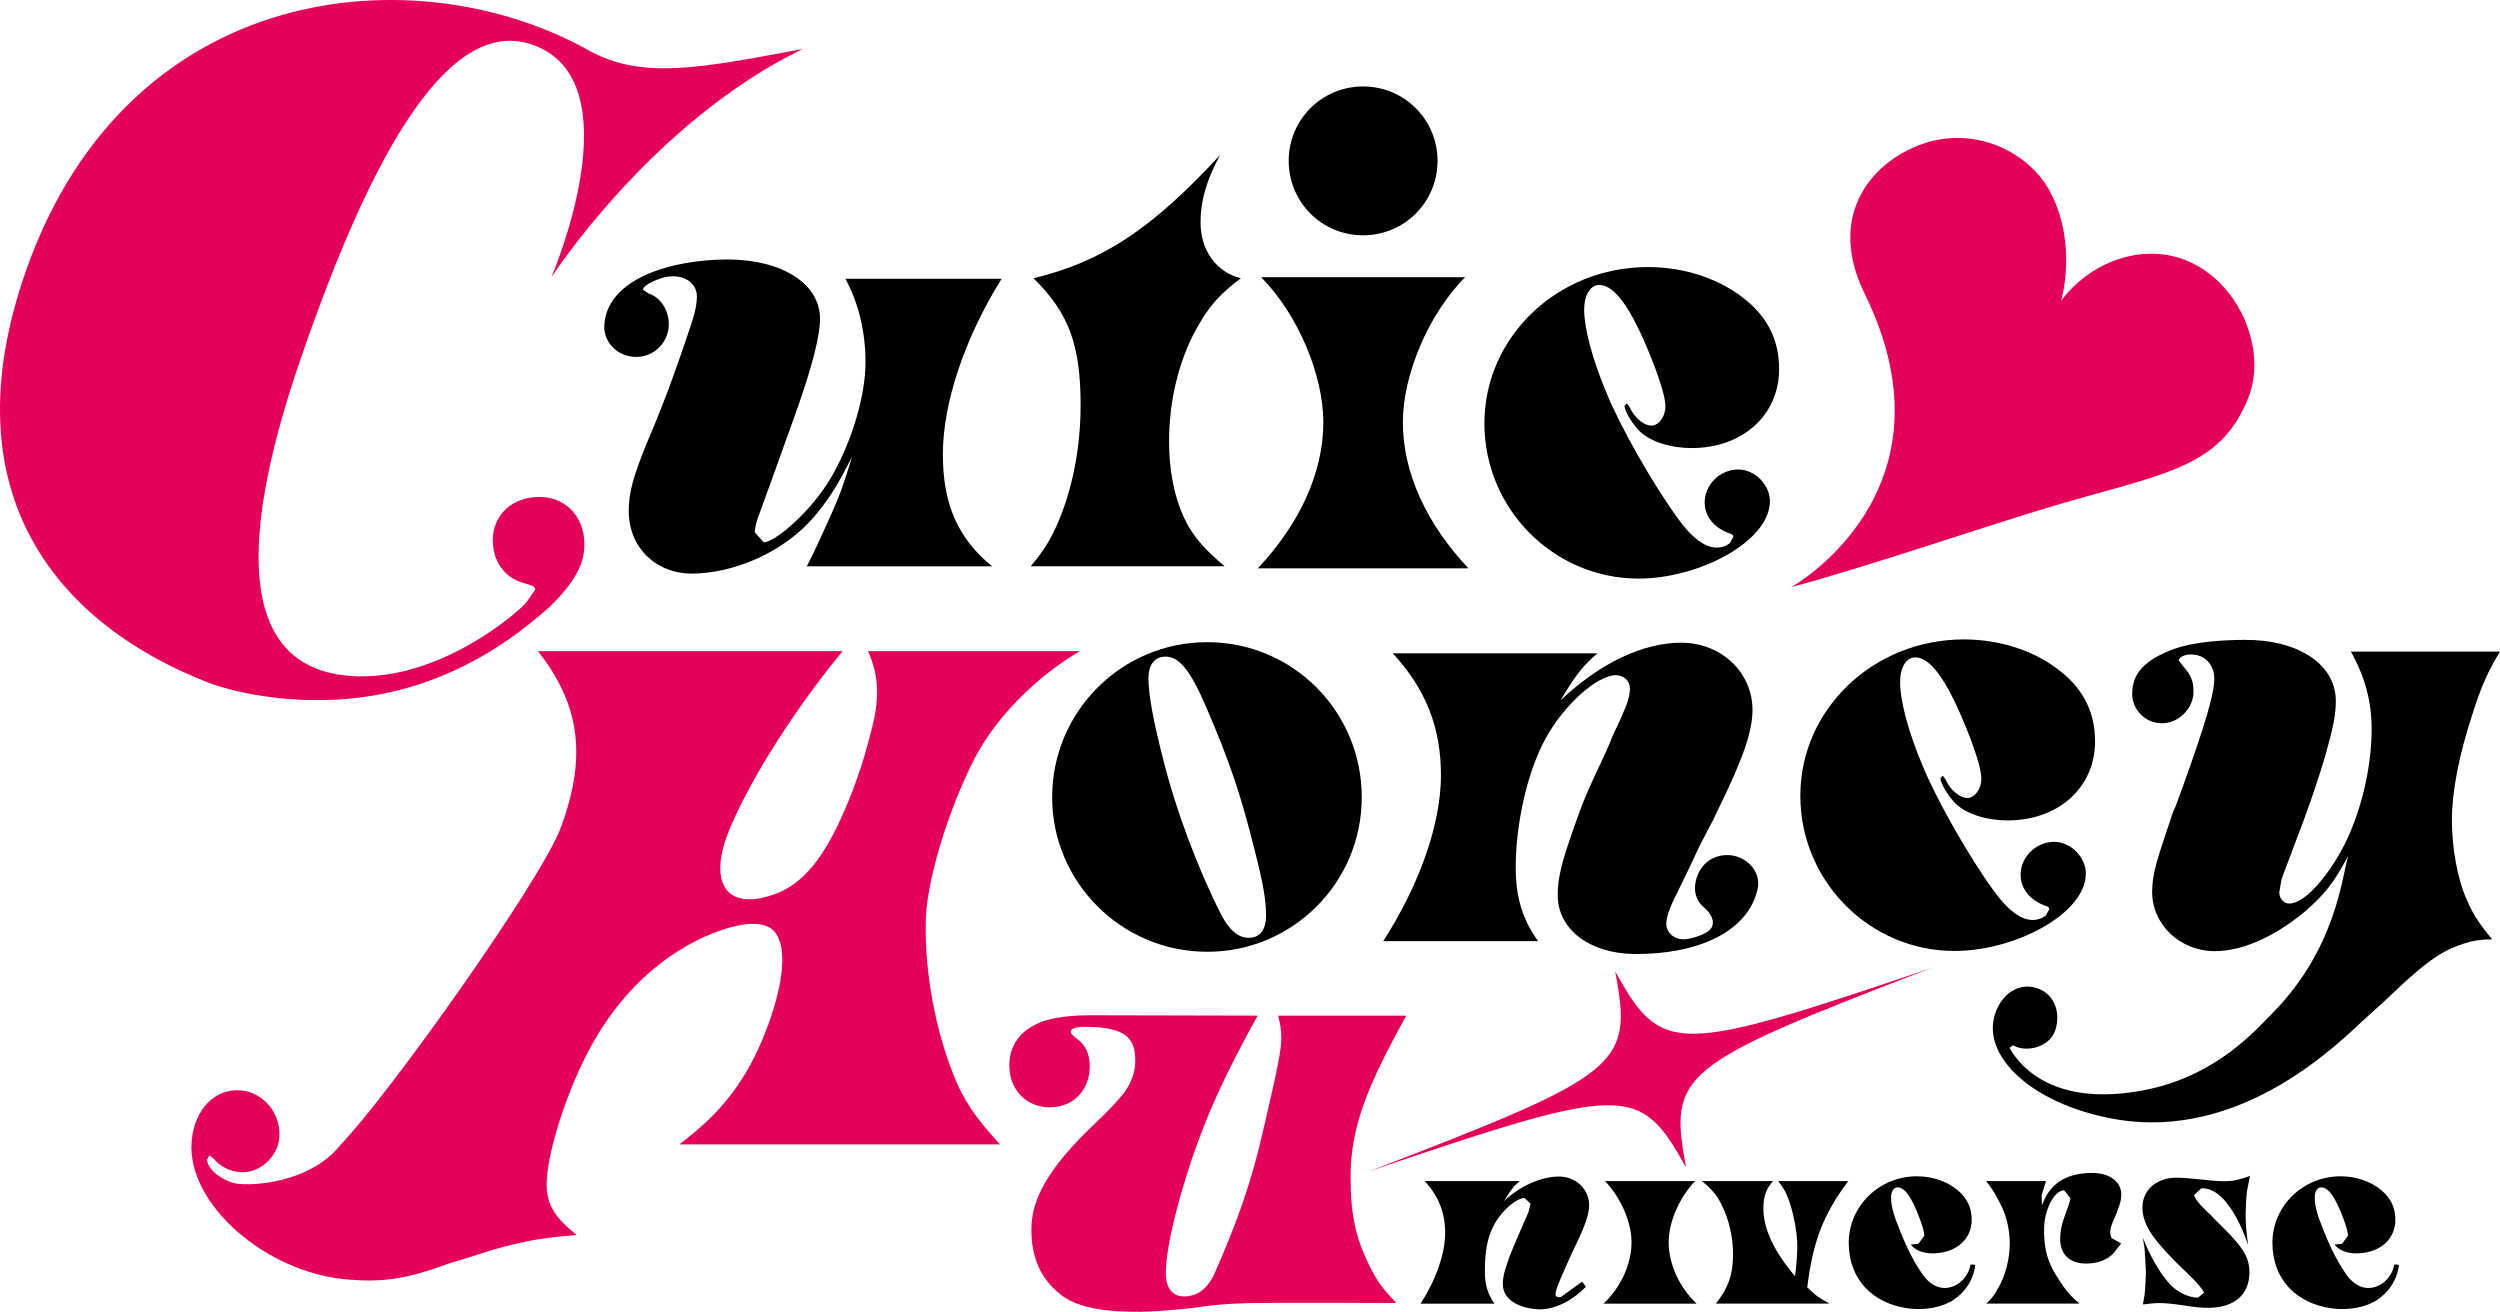 <?xml version="1.0" encoding="utf-8"?>
<!-- Generator: Adobe Illustrator 27.0.1, SVG Export Plug-In . SVG Version: 6.00 Build 0)  -->
<svg version="1.1" id="레이어_1" xmlns="http://www.w3.org/2000/svg" xmlns:xlink="http://www.w3.org/1999/xlink" x="0px"
	 y="0px" viewBox="0 0 720 377.793" enable-background="new 0 0 720 377.793" xml:space="preserve">
<path d="M392.569,67.767c-11.89,0-21.425-9.552-21.425-21.442c0-11.872,9.534-21.425,21.425-21.425
	c11.89,0,21.443,9.553,21.443,21.425C414.012,58.215,404.459,67.767,392.569,67.767"/>
<path d="M578.206,236.278c-6.14,0-11.612-1.78-14.839-4.674c-2.115-2.097-4.359-5.657-4.526-7.42l0.482-0.649
	c0.482,0,0.334-0.168,1.781,2.411c1.447,2.262,3.71,3.877,5.491,3.877c2.096,0,4.025-2.579,4.025-5.491
	c0-2.263-0.965-5.639-2.894-10.963c-6.14-16.138-11.297-24.039-16.156-24.039c-2.578,0-4.341,2.893-4.341,7.085
	c0,5.323,2.244,14.042,6.455,24.04c4.025,9.85,13.541,26.636,20.812,36.486c2.04,2.783,5.008,6.214,8.403,7.531
	c2.653,1.02,4.934,0.279,6.288-0.816l0.983-1.762c0.037-1.02-1.131-0.834-3.116-1.929c-3.302-1.818-5.12-4.73-5.12-8.013
	c0-5.12,4.378-9.498,9.664-9.498c4.749,0,9.126,4.378,9.126,9.126c0,11.5-20.256,22.297-37.859,22.297
	c-24.355,0-44.37-20.014-44.37-44.704c0-24.855,20.979-45.019,47.115-45.019c10.814,0,21.146,3.544,28.417,9.683
	c6.288,5.157,9.349,11.779,9.349,19.68C603.377,226.764,592.897,236.278,578.206,236.278"/>
<path d="M347.685,274.111c-24.67,0-44.666-19.995-44.666-44.499c0-24.689,19.996-44.666,44.666-44.666
	c24.671,0,44.5,19.977,44.5,44.666C392.185,254.282,372.207,274.111,347.685,274.111 M361.393,245.081
	c-4.025-16.286-7.42-26.117-13.875-41.123c-4.674-10.963-8.05-15.155-12.243-14.839c-2.912,0.166-4.526,2.597-4.526,6.14
	c0,4.675,1.299,12.094,4.526,24.503c3.376,13.393,9.664,30.328,16.286,43.388c2.411,4.674,4.99,6.937,8.05,6.937
	c3.228,0,5.008-2.263,5.008-6.456C364.621,259.271,363.805,254.43,361.393,245.081"/>
<path d="M495.052,232.662l-1.781,3.71l-1.614,3.061c-4.34,8.235-0.798,1.781-9.831,20.163
	c-1.113,2.411-1.929,4.675-1.929,6.436c0,2.431,2.059,4.489,4.971,4.489c2.245,0,6.177-1.447,7.401-2.56
	c2.263-2.096,0.389-5.064-1.521-6.622c-1.948-1.576-2.69-3.932-2.597-5.861c0.315-5.175,3.933-9.219,9.312-9.219
	c5.379,0,9.85,4.73,8.755,9.701c-2.801,12.762-17.919,18.957-35.503,18.79c-12.91-0.13-22.092-7.086-22.092-16.936
	c0-5.323,1.28-9.831,4.674-19.514c2.244-6.12,2.244-6.77,6.27-15.47l2.263-4.841c2.912-6.288,1.465-3.71,3.394-7.735l1.447-3.079
	l1.299-3.06c0.965-2.245,1.447-4.192,1.447-5.807c0-2.244-1.781-3.858-4.044-3.858c-5.305,0-14.821,8.385-20.144,18.067
	c-5.157,9.183-8.7,24.337-8.7,37.229c0,8.719,1.929,15.007,6.437,21.295h-44.592c10.499-16.286,16.62-33.853,16.62-47.727
	c0-13.856-4.359-24.837-13.875-35.151h58.95c-4.192,3.544-6.288,6.288-10.647,13.542c11.445-10.796,23.706-16.602,34.817-16.602
	c11.463,0,20.478,8.533,20.478,19.346C504.716,210.571,502.137,218.157,495.052,232.662"/>
<path d="M712.098,205.555c-3.858,11.613-5.955,22.575-5.955,30.477c0,8.218,1.614,17.252,4.341,23.224
	c1.614,3.71,3.227,6.436,7.253,11.279c-3.376,0-5.305,0.334-7.902,1.131c-5.806,1.929-9.868,4.025-20.998,14.673
	c-1.28,1.299-4.025,3.71-7.587,6.937c-7.568,6.938-35.559,35.467-72.157,29.03c-25.041-4.396-40.437-19.81-33.5-32.665
	c2.449-4.526,6.975-6.677,11.593-4.859c4.73,1.892,6.344,7.178,4.693,12.038c-1.67,4.859-8.44,6.418-12.131,4.211l-1.02,0.761
	c4.897,8.607,16.935,16.749,39.899,11.945c20.052-4.21,31.274-17.362,35.689-21.795c18.382-18.531,20.126-39.158,21.944-45.428
	c-4.025,7.587-6.622,10.963-12.576,16.12c-8.551,7.104-17.9,11.297-25.802,11.297c-9.998,0-18.067-7.587-18.067-17.102
	c0-5.305,1.614-9.832,5.342-20.961l0.631-1.929l0.816-1.781l0.631-1.762l1.948-5.325c5.639-15.804,8.532-25.078,8.532-29.585
	c0-4.044-2.69-7.011-6.733-7.011c-1.911,0-3.413,0.816-3.506,1.762l2.245,2.838c1.669,1.985,2.003,4.007,2.003,6.195
	c0,4.601-4.118,9.033-9.108,9.033c-4.804,0-8.551-3.969-8.551-8.458c0-5.954,3.654-9.812,11.927-12.892
	c5.769-2.114,13.986-2.653,20.608-2.671c14.802-0.093,26.117,6.77,26.117,17.567c0,4.191-0.816,7.901-3.079,15.97
	c-1.595,5.305-3.376,10.796-5.639,16.918c-0.631,1.947-1.28,3.394-2.894,7.753c-1.465,4.025-2.912,7.568-4.025,10.796l-0.649,3.709
	c0,1.781,1.28,3.228,2.894,3.228c3.877,0,9.849-6.122,14.839-15.007c5.472-9.831,8.867-23.539,8.867-35.15
	c0-7.902-1.781-14.839-5.973-22.408H720C716.457,193.461,714.509,197.969,712.098,205.555"/>
<path fill="#E5005A" d="M167.713,306.199c-6.381,13.356-10.981,29.661-10.202,36.766c0.686,6.436,5.157,9.775,8.514,12.724
	c-7.828,0.649-13.652,1.206-24.93,4.489c-2.486,0.761-4.99,1.669-8.477,2.69l-3.32,1.001l-1.836,0.668
	c-10.666,3.803-17.399,4.805-27.304,3.969c-23.873-1.985-46.447-21.999-44.963-39.787c0.761-9.238,6.715-15.303,14.135-14.691
	c6.529,0.556,11.686,6.64,11.111,13.633c-0.464,5.62-5.862,10.388-11.259,9.923c-3.153-0.259-5.769-1.613-7.809-4.043l-1.076-0.761
	l-0.649,1.168c-0.019,2.931,4.971,6.659,9.256,7.03c6.529,0.539,21.461-1.279,29.345-11.481
	c13.671-14.116,57.67-75.996,63.29-91.226c7.846-21.165,5.008-35.911-6.604-50.75h87.738c-9.608,11.593-24.225,31.979-32.294,50.639
	c-6.14,14.228-2.448,23.001,9.238,20.386c8.347-1.874,15.377-6.938,22.686-23.076c5.008-11.036,7.401-19.903,9.145-27.1
	c2.838-11.797-0.353-18.011-1.428-20.849h61.027c-8.885,5.1-23.298,16.527-31.014,32.183c-8.347,16.954-13.077,35.373-13.392,44.741
	c-0.52,15.934,3.098,32.962,7.902,44.964c2.801,7.197,6.288,12.39,13.485,20.182h-92.357c5.398-4.267,14.654-11.111,21.795-25.58
	c4.916-9.943,11.185-28.585,5.732-35.521c-3.283-4.174-11.834-2.245-18.679,0.611C197.67,271.958,179.844,280.731,167.713,306.199"
	/>
<path fill="#E5005A" d="M515.91,169.082c0,0,49.155-27.378,21.127-84.454c-11.426-23.224,2.782-38.972,17.863-43.572
	c15.081-4.6,30.124,3.376,35.8,14.653c7.698,15.248,2.875,30.959,2.875,30.959s6.195-9.311,18.215-12.539
	c25.895-6.938,43.071,21.665,35.781,40.289c-8.347,21.257-25.635,21.999-58.727,32.052
	C567.792,152.87,536.889,163.462,515.91,169.082"/>
<path fill="#E5005A" d="M556.349,278.747c-72.917,27.991-75.848,30.384-70.747,57.521c-13.411-24.132-17.214-24.096-91.169,1.02
	c72.917-28.008,75.848-30.402,70.747-57.52C478.591,303.882,482.393,303.844,556.349,278.747"/>
<path fill="#E5005A" d="M59.805,196.516C18.829,180.583-15.987,144.022,7.7,77.375C37.156-5.54,119.645-13.387,169.69,14.567
	c15.247,8.514,32.35,4.971,61.472-0.445c-43.535,21.09-72.361,65.719-72.361,65.719s24.448-56.575-5.509-66.981
	c-23.02-8.013-45.279,27.656-67.148,91.782c-18.308,53.681-16.973,89.778,17.603,90.149c23.372,0.241,44.5-17.511,47.857-21.313
	l2.523-3.655c-0.074-0.872-0.315-1.057-3.673-2.022c-4.582-1.336-7.512-5.101-8.291-9.46c-1.354-7.66,3.061-13.782,10.462-15.006
	c7.679-1.28,14.19,3.042,15.452,10.722c1.169,7.122-1.985,13.096-9.738,20.682c-5.88,5.082-23.335,20.997-51.14,25.634
	C87.758,203.621,68.857,200.022,59.805,196.516"/>
<path d="M456.729,370.596c-3.135,3.283-8.793,7.031-14.506,6.437c-5.472-0.575-9.404-3.024-9.404-7.216
	c0-2.262,0.519-3.932,1.966-8.05c0.965-2.615,5.398-12.613,5.398-12.613l0.612-2.486l-1.706-1.633c-2.282,0-6.418,3.395-8.681,7.513
	c-2.189,3.914-2.764,8.235-2.764,13.744c0,3.692,0.853,6.474,2.764,9.164h-21.276c4.452-6.938,7.067-14.432,7.067-20.33
	c0-5.917-1.855-10.591-5.899-14.987h27.397c-1.799,1.52-2.69,2.69-4.545,5.768c4.878-4.6,11.056-7.067,15.804-7.067
	c4.86,0,8.718,3.635,8.718,8.236c0,2.615-1.113,5.843-4.118,12.019c-0.297,0.482-4.341,9.516-5.045,11.464
	c-0.816,2.319-0.761,3.246,1.002,2.987l6.14-4.453L456.729,370.596z"/>
<path d="M461.828,375.451c5.027-4.804,8.05-11.408,8.05-17.733c0-5.768-3.098-12.835-7.642-17.565h25.95
	c-4.526,4.73-7.605,11.797-7.605,17.565c0,6.325,3.005,12.929,8.032,17.733H461.828z"/>
<path d="M520.483,370.75c3.227,3.099,3.469,2.987,6.418,4.694h-32.739c3.524-4.396,4.953-8.367,4.953-14.135
	c0-5.157-1.224-10.369-3.45-14.635c-1.298-2.542-2.801-4.321-5.527-6.529h20.515c-1.929,2.059-2.801,4.396-2.801,7.828
	c0,5.917,2.95,12.299,9.126,19.587c0.371-3.171,0.649-6.529,0.649-8.458c0-3.784-0.872-8.718-2.226-12.835
	c-0.872-2.616-1.651-4.062-3.302-6.122h20.2C525.157,349.716,522.17,357.303,520.483,370.75"/>
<path d="M562.69,374.31c-3.098,2.115-8.125,3.154-12.966,2.524c-10.406-1.354-17.288-8.385-17.288-18.902
	c0-10.572,8.755-19.161,19.662-19.161c4.508,0,8.811,1.52,11.834,4.118c2.634,2.208,3.914,5.027,3.914,8.385
	c0,5.638-4.378,9.366-10.499,9.682c-5.305,0.279-7.03-2.522-7.03-2.522l2.189-0.223l1.688-2.337c0-0.965-0.408-2.411-1.224-4.675
	c-2.56-6.863-4.508-9.237-6.511-9.237c-1.095,0-1.837,1.224-1.837,3.005c0,2.281,0.742,5.009,2.486,9.257
	c1.095,2.708,3.32,8.18,6.604,12.817c1.762,2.522,4.396,4.452,7.735,3.747c3.543-0.761,5.713-4.044,6.084-6.623l1.317,0.093
	C568.848,364.256,568.681,370.229,562.69,374.31"/>
<path d="M608.673,360.958c-2.059,2.134-5.008,2.95-7.809,2.95c-4.823,0-7.531-2.635-7.531-7.086
	c0-1.818,0.241-3.543,1.132-6.102c0.612-1.725,1.762-4.823,1.836-5.584l-1.836-2.337c-2.801,0-5.824,5.676-5.769,11.388
	c0.037,4.267,0.371,8.069,3.45,13.078c2.133,3.376,3.32,5.286,6.752,8.18h-26.896c2.003-1.724,2.69-3.078,3.803-5.082
	c1.836-3.283,3.005-8.032,3.005-12.297c0-3.636-0.89-7.624-2.319-10.573c-1.169-2.263-1.799-3.914-4.489-7.345h17.251l-1.261,4.025
	l0.093,3.005c2.522-7.271,8.161-9.367,14.543-9.367c4.953,0,8.31,2.542,8.31,6.252c0,1.781-0.686,3.839-2.393,7.753
	c-0.909,2.022-1.039,3.562-0.39,4.786l2.745,1.502L608.673,360.958"/>
<path d="M635.963,376.654c-1.892,0-3.469-0.129-7.012-0.686c-3.19-0.482-5.417-0.686-7.086-0.686
	c-1.243,0-2.819,0.148-4.711,0.409c0.371-1.856,0.371-2.263,0.519-3.006l0.204-2.764l0.148-3.301c0-0.743-0.074-1.985-0.222-4.378
	c-0.13-2.615-0.204-3.098-0.649-5.768c2.189,5.416,4.415,9.404,7.234,12.762c2.968,3.505,6.622,4.489,8.644,4.489l1.744-1.447
	c-0.594-1.224-1.948-2.819-5.101-5.861c-2.968-2.801-5.417-5.343-7.012-7.197c-3.988-4.471-5.639-7.829-5.639-11.482
	c0-5.009,4.044-8.57,9.831-8.57c1.224,0,3.172,0.13,5.064,0.334c5.194,0.538,6.641,0.687,9.033,0.687
	c2.096,0,3.914-0.391,7.049-1.522l-0.89,4.471c-0.223,2.058-0.371,5.304-0.371,6.733c0,2.337,0.222,5.157,0.723,8.718
	c-1.818-5.286-3.691-8.921-6.01-11.945c-2.597-3.301-5.027-4.507-7.457-4.414l-2.115,1.965c0.297,0.909,1.113,2.227,3.506,4.489
	l1.298,1.243l1.224,1.299c7.587,7.42,9.924,10.257,9.924,15.266C647.834,372.871,643.42,376.654,635.963,376.654"/>
<path fill="#E5005A" d="M365.45,375.234c-7.791,0-13.263,0.241-19.904,1.169c-6.752,0.927-14.301,1.39-17.102,1.39
	c-7.549,0-17.418-0.408-23.131-5.063c-6.047-4.898-8.273-11.093-8.273-18.661c0-9.07,5.249-17.919,17.585-29.809
	c3.487-3.246,6.177-6.047,8.143-8.366c2.69-3.024,4.192-6.752,4.192-10.128c0-5.935-1.632-10.034-14.32-10.034
	c-2.82,0-4.229,0.408-4.229,1.41c0,0.612,0.204,0.797,2.022,2.226c2.207,1.613,3.413,4.414,3.413,7.642
	c0,7.067-4.823,11.89-11.463,11.89c-6.863,0-11.686-5.045-11.686-12.076c0-5.454,2.819-9.682,8.254-12.094
	c3.821-1.818,10.016-2.337,15.303-2.337l47.931,0.111c-9.646,17.567-14.19,27.583-18.735,40.716
	c-4.767,14.209-7.679,26.488-7.679,33.592c0,4.657,2.393,6.566,5.175,6.566c2.912,0,6.288-1.224,8.718-6.343
	c6.492-14.617,10.796-26.748,13.949-40.734c2.207-9.535,5.417-22.631,5.417-27.045c0-2.338-0.352-4.786-0.928-6.752h36.876
	c-10.592,19.31-16.008,31.422-16.008,46.318c0,10.35,1.262,16.99,4.878,24.541c2.337,5.12,4.433,7.921,8.273,11.871H365.45z"/>
<path d="M684.71,374.31c-3.098,2.115-8.125,3.154-12.966,2.524c-10.406-1.354-17.288-8.385-17.288-18.902
	c0-10.572,8.755-19.161,19.662-19.161c4.508,0,8.811,1.52,11.834,4.118c2.634,2.208,3.914,5.027,3.914,8.385
	c0,5.638-4.378,9.366-10.499,9.682c-5.305,0.279-7.011-2.522-7.011-2.522l2.17-0.223l1.688-2.337c0-0.965-0.408-2.411-1.224-4.675
	c-2.56-6.863-4.508-9.237-6.511-9.237c-1.095,0-1.837,1.224-1.837,3.005c0,2.281,0.742,5.009,2.486,9.257
	c1.095,2.708,3.32,8.18,6.604,12.817c1.762,2.522,4.396,4.452,7.735,3.747c3.543-0.761,5.713-4.044,6.084-6.623l1.317,0.093
	C690.868,364.256,690.701,370.229,684.71,374.31"/>
<path d="M345.417,93.219c-5.639,9.516-8.718,21.462-8.718,33.89c0,9.998,2.115,18.549,5.806,24.856
	c2.43,3.857,4.693,6.436,10.184,11.129h-55.852c4.21-5.009,6.14-8.403,8.403-13.875c3.877-9.683,5.973-20.831,5.973-32.609
	c0-17.251-3.394-26.47-13.56-36.468c19.848-4.841,33.89-14.024,53.737-35.503c-3.877,7.104-5.639,13.244-5.639,19.366
	c0,8.069,4.507,14.375,11.612,16.138C351.557,84.502,348.496,87.896,345.417,93.219"/>
<path d="M362.235,163.683c11.779-12.483,18.883-27.229,18.883-42.088c0-13.541-7.271-31.032-17.919-41.754h58.746
	c-10.647,10.722-17.919,28.213-17.919,41.754c0,14.858,7.104,29.605,18.883,42.088H362.235z"/>
<path d="M487.217,129.04c-6.14,0-11.612-1.78-14.839-4.674c-2.115-2.097-4.359-5.657-4.526-7.42l0.482-0.649
	c0.482,0,0.334-0.168,1.781,2.411c1.447,2.262,3.71,3.877,5.491,3.877c2.096,0,4.025-2.579,4.025-5.491
	c0-2.263-0.965-5.639-2.894-10.963c-6.14-16.138-11.297-24.058-16.156-24.058c-2.578,0-4.341,2.912-4.341,7.104
	c0,5.323,2.263,14.042,6.455,24.04c4.025,9.85,13.56,26.636,20.812,36.468c2.04,2.801,5.008,6.233,8.403,7.549
	c2.653,1.02,4.953,0.279,6.288-0.816l0.983-1.762c0.037-1.02-1.113-0.834-3.116-1.929c-3.302-1.818-5.12-4.73-5.12-8.013
	c0-5.12,4.378-9.498,9.664-9.498c4.749,0,9.126,4.378,9.126,9.126c0,11.5-20.256,22.297-37.84,22.297
	c-24.374,0-44.388-20.014-44.388-44.704c0-24.855,20.979-45.019,47.115-45.019c10.814,0,21.146,3.544,28.417,9.683
	c6.288,5.157,9.349,11.779,9.349,19.68C512.388,119.525,501.907,129.04,487.217,129.04"/>
<path d="M271.544,130.877c0,14.339,4.34,24.17,14.172,32.221H232.35c2.263-4.36,3.395-6.938,5.954-12.558
	c3.561-7.736,4.526-10.648,7.104-19.013c-3.877,7.568-5.806,10.943-9.831,15.952c-9.831,12.391-25.505,17.715-36.301,17.715
	c-10.48,0-18.197-7.568-18.197-18.049c0-5.305,1.28-9.979,5.454-20.125c0.241-0.594,3.265-7.568,6.047-15.062
	c3.376-9.089,6.641-19.013,6.993-20.164c0.798-2.578,1.132-4.674,1.132-6.436c0-3.228-2.819-6.233-7.995-5.731
	c-2.801,0.277-7.531,2.467-7.531,3.764l1.521,1.095c3.784,1.206,5.917,5.12,5.917,8.83c0,5.009-3.932,9.478-9.386,9.478
	c-5.435,0-9.46-4.321-9.2-9.107c0.779-13.56,19.569-18.958,35.522-18.958c15.303,0,26.618,6.77,26.618,17.084
	c0,4.675-2.059,13.188-6.77,26.488c-4.433,12.465-10.573,29.345-10.573,29.345c-0.965,2.43-1.447,4.359-1.447,5.638l2.578,2.894
	c3.228,0,13.782-8.885,19.588-18.994c5.509-9.571,9.72-22.742,9.72-32.888c0-8.532-1.929-16.917-5.787-24.003h44.982
	C277.814,97.378,271.544,116.057,271.544,130.877"/>
</svg>
